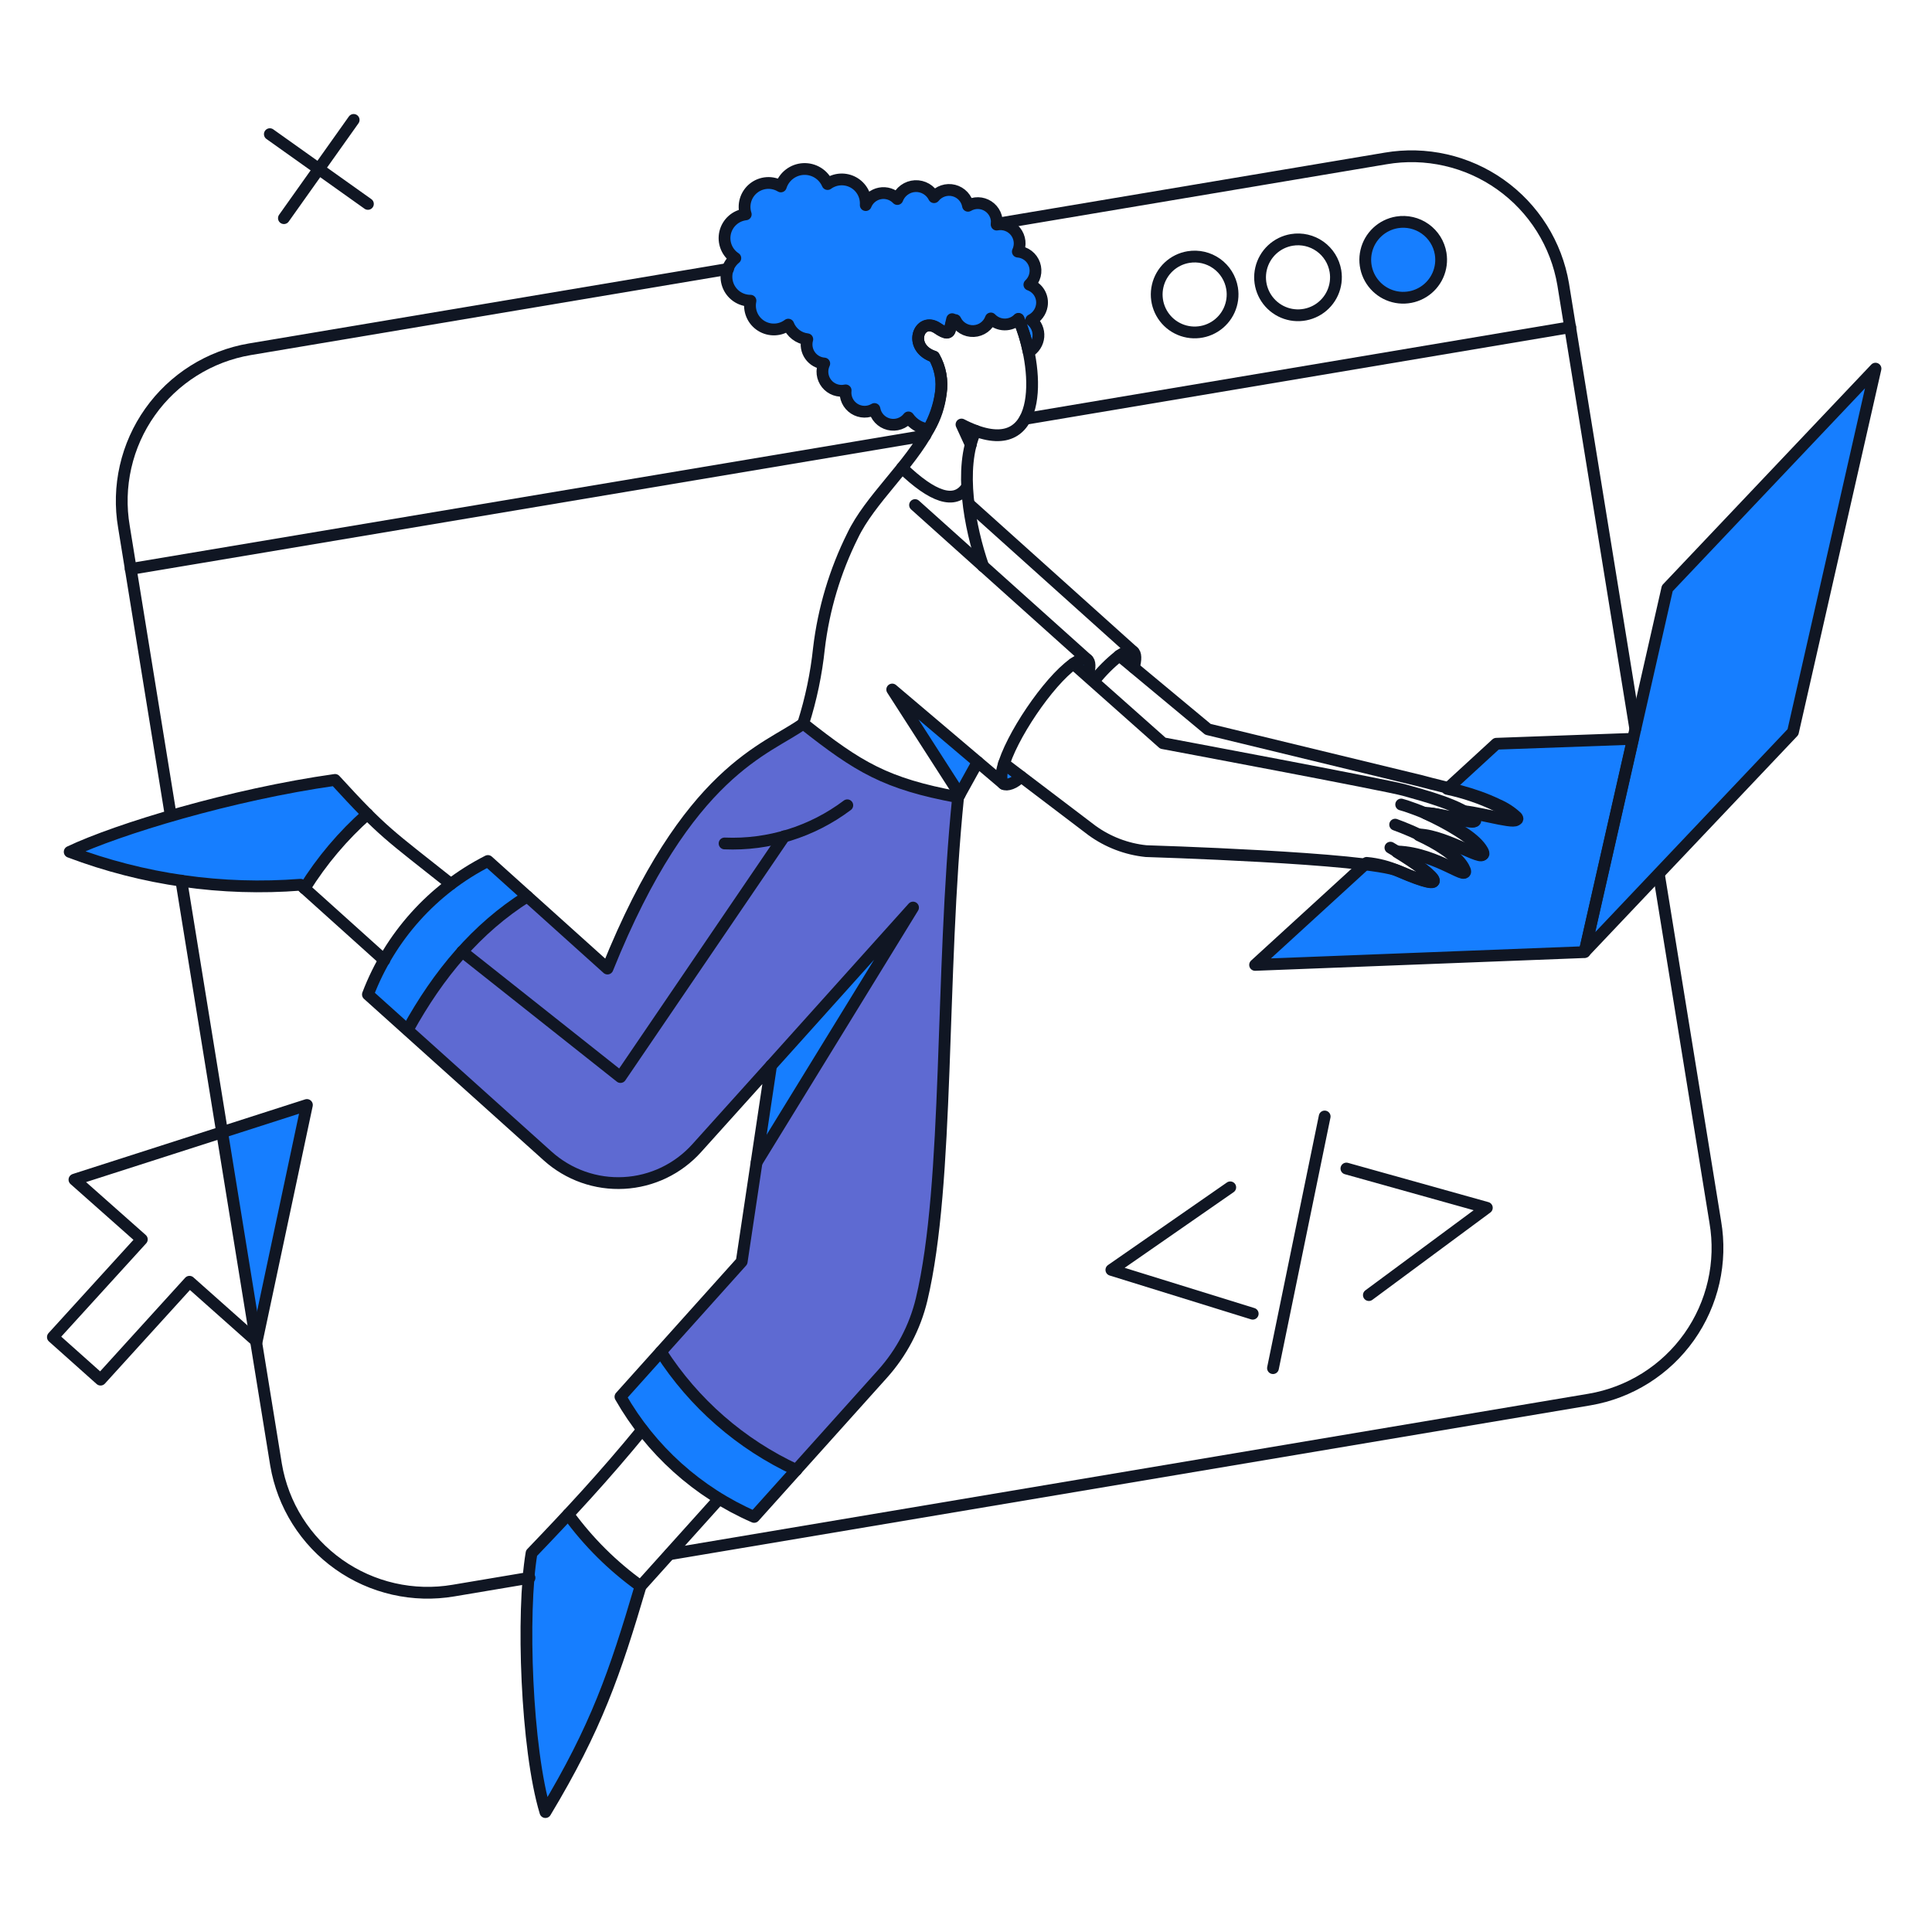 <svg width="164" height="164" viewBox="0 0 164 164" fill="none" xmlns="http://www.w3.org/2000/svg">
<path d="M68.188 61.444C65.816 63.428 58.468 64.824 51.569 82.232L41.416 73.102C36.729 75.48 33.097 79.521 31.231 84.434L46.5 98.155C48.269 99.738 50.594 100.556 52.965 100.428C55.335 100.301 57.559 99.237 59.147 97.473L65.474 90.429L62.96 107.099L52.667 118.571C55.25 123.106 59.23 126.683 64.014 128.77L74.912 116.647C76.526 114.853 77.666 112.684 78.23 110.338C80.602 100.384 79.796 82.822 81.33 67.691C75.179 66.544 72.9 65.149 68.188 61.444Z" fill="#5E6AD2"/>
<path d="M152.197 62.142L134.524 80.791L141.531 49.942L159.204 31.293L152.197 62.142Z" fill="#167EFF"/>
<path d="M96.169 55.305C95.936 55.15 95.533 55.29 95.006 55.662L96.23 56.669C96.433 55.956 96.433 55.46 96.169 55.305Z" fill="#167EFF"/>
<path d="M85.225 64.839C84.898 65.676 84.942 66.379 85.194 66.544C85.446 66.709 86.173 66.544 86.662 65.909L85.225 64.839Z" fill="#167EFF"/>
<path d="M92.28 55.987C92.048 55.832 91.645 55.972 91.118 56.344L92.341 57.352C92.541 56.654 92.525 56.158 92.28 55.987Z" fill="#167EFF"/>
<path d="M56.019 114.756L52.592 118.569C55.175 123.104 59.155 126.682 63.939 128.768L67.52 124.784C62.812 122.602 58.822 119.123 56.019 114.756Z" fill="#167EFF"/>
<path d="M75.737 58.53L81.473 67.444L82.992 64.684L75.737 58.53Z" fill="#167EFF"/>
<path d="M81.612 36.052L82.403 37.757L82.837 36.594L81.612 36.052Z" fill="#167EFF"/>
<path d="M77.504 77.039L65.459 90.433L64.235 98.649L77.504 77.039Z" fill="#167EFF"/>
<path d="M48.236 128.553C47.229 129.638 46.19 130.723 45.12 131.839C44.268 136.877 44.671 148.442 46.299 153.821C50.623 146.628 52.189 142.072 54.376 134.661C52.02 132.961 49.948 130.899 48.236 128.553Z" fill="#167EFF"/>
<path d="M31.169 69.102C30.425 68.358 29.573 67.443 28.441 66.219C19.665 67.459 10.008 70.389 5.916 72.327C12.158 74.687 18.844 75.64 25.497 75.117L25.838 75.427C27.302 73.073 29.097 70.943 31.169 69.102Z" fill="#167EFF"/>
<path d="M44.764 76.032L41.419 73.013C36.735 75.396 33.105 79.435 31.234 84.345L34.629 87.399C36.978 82.804 40.468 78.89 44.764 76.032Z" fill="#167EFF"/>
<path d="M88.433 25.96C88.499 25.584 88.429 25.198 88.236 24.869C88.043 24.54 87.739 24.291 87.379 24.165C87.611 23.951 87.775 23.674 87.852 23.367C87.928 23.061 87.914 22.739 87.809 22.441C87.706 22.143 87.516 21.882 87.267 21.69C87.016 21.497 86.715 21.383 86.4 21.359C86.528 21.086 86.579 20.782 86.545 20.482C86.511 20.182 86.394 19.898 86.209 19.66C86.022 19.422 85.774 19.24 85.491 19.135C85.208 19.03 84.901 19.006 84.605 19.065C84.644 18.764 84.596 18.458 84.469 18.183C84.342 17.908 84.14 17.673 83.886 17.507C83.633 17.341 83.337 17.249 83.035 17.242C82.731 17.235 82.433 17.313 82.171 17.468C82.116 17.159 81.973 16.872 81.759 16.643C81.545 16.413 81.269 16.25 80.965 16.173C80.66 16.096 80.341 16.109 80.043 16.209C79.746 16.31 79.483 16.494 79.288 16.739C79.14 16.444 78.909 16.197 78.624 16.03C78.338 15.863 78.01 15.783 77.68 15.799C77.349 15.816 77.031 15.928 76.763 16.123C76.495 16.317 76.29 16.585 76.172 16.894C75.985 16.697 75.751 16.55 75.492 16.466C75.233 16.383 74.957 16.366 74.689 16.418C74.422 16.469 74.172 16.587 73.962 16.76C73.752 16.934 73.59 17.157 73.489 17.41C73.515 17.022 73.431 16.635 73.245 16.294C73.059 15.953 72.779 15.672 72.439 15.484C72.099 15.297 71.712 15.21 71.324 15.235C70.937 15.259 70.564 15.394 70.25 15.623C70.079 15.227 69.79 14.892 69.423 14.664C69.056 14.436 68.628 14.326 68.196 14.348C67.765 14.37 67.35 14.523 67.008 14.787C66.666 15.051 66.412 15.413 66.282 15.825C65.927 15.61 65.515 15.509 65.101 15.536C64.687 15.563 64.291 15.716 63.967 15.974C63.643 16.232 63.406 16.584 63.287 16.981C63.169 17.379 63.175 17.803 63.304 18.197C62.889 18.244 62.499 18.417 62.186 18.694C61.873 18.971 61.654 19.338 61.557 19.744C61.46 20.151 61.491 20.577 61.645 20.965C61.799 21.353 62.069 21.685 62.419 21.914C62.092 22.179 61.855 22.538 61.741 22.944C61.627 23.349 61.642 23.779 61.783 24.175C61.924 24.572 62.185 24.915 62.529 25.157C62.873 25.398 63.284 25.527 63.705 25.526C63.621 25.93 63.662 26.35 63.823 26.731C63.983 27.111 64.257 27.433 64.606 27.654C64.954 27.875 65.362 27.983 65.775 27.966C66.188 27.949 66.585 27.806 66.914 27.557C67.044 27.891 67.264 28.183 67.548 28.402C67.832 28.621 68.171 28.758 68.528 28.798C68.462 29.03 68.449 29.273 68.489 29.51C68.529 29.747 68.621 29.973 68.759 30.17C68.897 30.367 69.077 30.531 69.286 30.65C69.495 30.769 69.728 30.841 69.968 30.858C69.838 31.133 69.788 31.438 69.823 31.739C69.858 32.04 69.977 32.325 70.165 32.562C70.354 32.8 70.606 32.979 70.891 33.081C71.177 33.182 71.486 33.202 71.782 33.137C71.746 33.439 71.796 33.744 71.925 34.019C72.054 34.293 72.258 34.526 72.513 34.691C72.768 34.855 73.064 34.945 73.367 34.95C73.671 34.955 73.969 34.875 74.229 34.718C74.285 35.028 74.428 35.315 74.643 35.544C74.858 35.773 75.135 35.935 75.44 36.011C75.745 36.086 76.065 36.072 76.362 35.969C76.659 35.866 76.92 35.679 77.113 35.432C77.308 35.712 77.562 35.947 77.856 36.121C78.15 36.295 78.478 36.403 78.818 36.439C79.337 35.501 79.689 34.48 79.857 33.42C80.029 32.342 79.828 31.237 79.286 30.289C76.976 29.529 78.014 26.817 79.58 27.871C80.324 28.382 80.606 28.35 80.665 27.855C80.67 27.712 80.713 27.573 80.79 27.453C80.867 27.332 80.975 27.235 81.103 27.172C81.24 27.462 81.461 27.706 81.737 27.871C82.012 28.037 82.331 28.117 82.653 28.103C82.974 28.088 83.284 27.978 83.543 27.788C83.802 27.597 84 27.334 84.11 27.032C84.26 27.191 84.44 27.317 84.64 27.405C84.84 27.493 85.056 27.539 85.273 27.542C85.492 27.545 85.708 27.504 85.911 27.422C86.113 27.34 86.297 27.218 86.451 27.063C86.834 27.966 87.126 28.907 87.319 29.869C87.552 29.738 87.749 29.552 87.892 29.326C88.037 29.101 88.123 28.844 88.145 28.578C88.166 28.311 88.122 28.044 88.016 27.799C87.91 27.554 87.745 27.338 87.536 27.172C87.769 27.053 87.972 26.882 88.127 26.672C88.283 26.461 88.389 26.218 88.433 25.96Z" fill="#167EFF"/>
<path d="M122.29 21.526C122.186 20.898 121.898 20.314 121.462 19.85C121.025 19.385 120.462 19.06 119.841 18.916C119.221 18.772 118.571 18.815 117.976 19.04C117.379 19.265 116.863 19.661 116.492 20.179C116.122 20.697 115.913 21.314 115.893 21.951C115.872 22.587 116.041 23.216 116.378 23.756C116.715 24.297 117.204 24.726 117.785 24.988C118.366 25.251 119.011 25.336 119.639 25.231C120.481 25.091 121.233 24.622 121.73 23.927C122.227 23.232 122.429 22.369 122.29 21.526Z" fill="#167EFF"/>
<path d="M26.053 93.798L18.782 96.138L21.787 113.873L26.053 93.798Z" fill="#167EFF"/>
<path d="M127.018 63.134L122.848 66.963C124.311 67.272 125.732 67.757 127.08 68.405C127.651 68.648 128.176 68.989 128.631 69.412C129.266 70.141 125.856 69.102 124.181 68.916H124.166C124.505 69.094 124.813 69.325 125.081 69.598C125.63 70.227 121.424 68.804 121.05 69.071C122.662 69.8 125.158 71.18 125.763 72.253C126.476 73.54 122.817 70.981 120.445 70.904C121.949 71.601 123.592 72.579 124.181 73.664C124.988 75.132 122.073 72.44 118.601 72.331H118.585C121.903 74.346 123.453 76.002 118.74 73.958C117.876 73.572 116.954 73.331 116.012 73.245L106.54 81.907L134.506 80.822L138.614 62.715L127.018 63.134Z" fill="#167EFF"/>
<path d="M152.197 62.142L134.524 80.791L141.531 49.942L159.204 31.293L152.197 62.142Z" stroke="#101623" stroke-linejoin="round"/>
<path d="M127.018 63.134L122.848 66.963C124.311 67.272 125.732 67.757 127.08 68.405C127.651 68.648 128.176 68.989 128.63 69.412C129.266 70.141 125.856 69.102 124.181 68.916H124.166C124.504 69.094 124.813 69.325 125.08 69.598C125.63 70.227 121.424 68.804 121.05 69.071C122.662 69.8 125.158 71.18 125.762 72.253C126.475 73.54 122.817 70.981 120.445 70.904C121.949 71.601 123.592 72.579 124.181 73.664C124.987 75.132 122.073 72.44 118.6 72.331H118.585C121.902 74.346 123.453 76.002 118.74 73.958C117.876 73.572 116.954 73.331 116.012 73.245L106.54 81.907L134.506 80.822L138.614 62.715L127.018 63.134Z" stroke="#101623" stroke-linejoin="round"/>
<path d="M88.433 25.96C88.499 25.584 88.429 25.198 88.236 24.869C88.043 24.54 87.739 24.291 87.379 24.165C87.611 23.951 87.775 23.674 87.852 23.367C87.928 23.061 87.914 22.739 87.809 22.441C87.706 22.143 87.516 21.882 87.267 21.69C87.016 21.497 86.715 21.383 86.4 21.359C86.528 21.086 86.579 20.782 86.545 20.482C86.511 20.182 86.394 19.898 86.209 19.66C86.022 19.422 85.774 19.24 85.491 19.135C85.208 19.03 84.901 19.006 84.605 19.065C84.644 18.764 84.596 18.458 84.469 18.183C84.342 17.908 84.14 17.673 83.886 17.507C83.633 17.341 83.337 17.249 83.035 17.242C82.731 17.235 82.433 17.313 82.171 17.468C82.116 17.159 81.973 16.872 81.759 16.643C81.545 16.413 81.269 16.25 80.965 16.173C80.66 16.096 80.341 16.109 80.043 16.209C79.746 16.31 79.483 16.494 79.288 16.739C79.14 16.444 78.909 16.197 78.624 16.03C78.338 15.863 78.01 15.783 77.68 15.799C77.349 15.816 77.031 15.928 76.763 16.123C76.495 16.317 76.29 16.585 76.172 16.894C75.985 16.697 75.751 16.55 75.492 16.466C75.233 16.383 74.957 16.366 74.689 16.418C74.422 16.469 74.172 16.587 73.962 16.76C73.752 16.934 73.59 17.157 73.489 17.41C73.515 17.022 73.431 16.635 73.245 16.294C73.059 15.953 72.779 15.672 72.439 15.484C72.099 15.297 71.712 15.21 71.324 15.235C70.937 15.259 70.564 15.394 70.25 15.623C70.079 15.227 69.79 14.892 69.423 14.664C69.056 14.436 68.628 14.326 68.196 14.348C67.765 14.37 67.35 14.523 67.008 14.787C66.666 15.051 66.412 15.413 66.282 15.825C65.927 15.61 65.515 15.509 65.101 15.536C64.687 15.563 64.291 15.716 63.967 15.974C63.643 16.232 63.406 16.584 63.287 16.981C63.169 17.379 63.175 17.803 63.304 18.197C62.889 18.244 62.499 18.417 62.186 18.694C61.873 18.971 61.654 19.338 61.557 19.744C61.46 20.151 61.491 20.577 61.645 20.965C61.799 21.353 62.069 21.685 62.419 21.914C62.092 22.179 61.855 22.538 61.741 22.944C61.627 23.349 61.642 23.779 61.783 24.175C61.924 24.572 62.185 24.915 62.529 25.157C62.873 25.398 63.284 25.527 63.705 25.526C63.621 25.93 63.662 26.35 63.823 26.731C63.983 27.111 64.257 27.433 64.606 27.654C64.954 27.875 65.362 27.983 65.775 27.966C66.188 27.949 66.585 27.806 66.914 27.557C67.044 27.891 67.264 28.183 67.548 28.402C67.832 28.621 68.171 28.758 68.528 28.798C68.462 29.03 68.449 29.273 68.489 29.51C68.529 29.747 68.621 29.973 68.759 30.17C68.897 30.367 69.077 30.531 69.286 30.65C69.495 30.769 69.728 30.841 69.968 30.858C69.838 31.133 69.788 31.438 69.823 31.739C69.858 32.04 69.977 32.325 70.165 32.562C70.354 32.8 70.606 32.979 70.891 33.081C71.177 33.182 71.486 33.202 71.782 33.137C71.746 33.439 71.796 33.744 71.925 34.019C72.054 34.293 72.258 34.526 72.513 34.691C72.768 34.855 73.064 34.945 73.367 34.95C73.671 34.955 73.969 34.875 74.229 34.718C74.285 35.028 74.428 35.315 74.643 35.544C74.858 35.773 75.135 35.935 75.44 36.011C75.745 36.086 76.065 36.072 76.362 35.969C76.659 35.866 76.92 35.679 77.113 35.432C77.308 35.712 77.562 35.947 77.856 36.121C78.15 36.295 78.478 36.403 78.818 36.439C79.337 35.501 79.689 34.48 79.857 33.42C80.029 32.342 79.828 31.237 79.286 30.289C76.976 29.529 78.014 26.817 79.58 27.871C80.324 28.382 80.606 28.35 80.665 27.855C80.67 27.712 80.713 27.573 80.79 27.453C80.867 27.332 80.975 27.235 81.103 27.172C81.24 27.462 81.461 27.706 81.737 27.871C82.012 28.037 82.331 28.117 82.653 28.103C82.974 28.088 83.284 27.978 83.543 27.788C83.802 27.597 84 27.334 84.11 27.032C84.26 27.191 84.44 27.317 84.64 27.405C84.84 27.493 85.056 27.539 85.273 27.542C85.492 27.545 85.708 27.504 85.911 27.422C86.113 27.34 86.297 27.218 86.451 27.063C86.834 27.966 87.126 28.907 87.319 29.869C87.552 29.738 87.749 29.552 87.892 29.326C88.037 29.101 88.123 28.844 88.145 28.578C88.166 28.311 88.122 28.044 88.016 27.799C87.91 27.554 87.745 27.338 87.536 27.172C87.769 27.053 87.972 26.882 88.127 26.672C88.283 26.461 88.389 26.218 88.433 25.96Z" stroke="#101623" stroke-linejoin="round"/>
<path d="M87.023 35.556L133.296 27.774" stroke="#101623" stroke-linecap="round" stroke-linejoin="round"/>
<path d="M11.094 48.298L78.528 36.982" stroke="#101623" stroke-linecap="round" stroke-linejoin="round"/>
<path d="M82.31 42.842L96.184 55.305" stroke="#101623" stroke-linecap="round" stroke-linejoin="round"/>
<path d="M96.246 56.669C96.433 55.972 96.433 55.474 96.184 55.305C95.953 55.149 95.532 55.287 95.006 55.662C94.219 56.283 93.507 56.995 92.885 57.783" stroke="#101623" stroke-linecap="round" stroke-linejoin="round"/>
<path d="M38.268 75.039C33.028 70.869 32.594 70.745 28.439 66.203C19.665 67.443 10.008 70.373 5.916 72.311C12.163 74.671 18.853 75.624 25.51 75.102L32.626 81.504" stroke="#101623" stroke-linecap="round" stroke-linejoin="round"/>
<path d="M77.675 42.873L92.293 55.987" stroke="#101623" stroke-linecap="round" stroke-linejoin="round"/>
<path d="M85.193 66.544L75.737 58.53L81.464 67.441" stroke="#101623" stroke-linecap="round" stroke-linejoin="round"/>
<path d="M118.941 68.293C119.513 68.417 124.742 70.245 125.84 72.199C126.574 73.501 122.863 70.913 120.461 70.835" stroke="#101623" stroke-linecap="round" stroke-linejoin="round"/>
<path d="M118.43 70.001C119.887 70.528 123.341 71.987 124.243 73.629C125.059 75.119 122.122 72.389 118.6 72.28" stroke="#101623" stroke-linecap="round" stroke-linejoin="round"/>
<path d="M118.027 71.955C121.716 74.109 123.75 76.104 118.74 73.939C116.152 72.82 97.282 72.249 97.282 72.249C95.626 72.078 94.044 71.473 92.696 70.496L85.224 64.822" stroke="#101623" stroke-linecap="round" stroke-linejoin="round"/>
<path d="M91.115 56.344L98.711 63.087C98.711 63.087 117.748 66.653 119.205 67.069C120.662 67.485 124.152 68.37 125.173 69.534C125.717 70.153 122.726 69.084 120.91 68.991" stroke="#101623" stroke-linecap="round" stroke-linejoin="round"/>
<path d="M92.356 57.352C92.541 56.654 92.542 56.156 92.293 55.987C92.062 55.831 91.641 55.97 91.115 56.344C88.97 57.87 85.783 62.603 85.116 65.196C84.953 65.832 84.982 66.406 85.194 66.544C85.438 66.707 86.139 66.513 86.662 65.924" stroke="#101623" stroke-linecap="round" stroke-linejoin="round"/>
<path d="M61.506 71.598C65.249 71.756 68.931 70.611 71.924 68.358" stroke="#101623" stroke-linecap="round" stroke-linejoin="round"/>
<path d="M81.334 67.676L82.992 64.684" stroke="#101623" stroke-linecap="round" stroke-linejoin="round"/>
<path d="M82.062 41.368C81.039 42.856 79.163 42.205 76.574 39.709" stroke="#101623" stroke-linecap="round" stroke-linejoin="round"/>
<path d="M65.457 90.45L77.504 77.039L64.235 98.649" stroke="#101623" stroke-linecap="round" stroke-linejoin="round"/>
<path d="M46.5 98.138C47.375 98.923 48.397 99.529 49.506 99.92C50.615 100.311 51.79 100.48 52.965 100.416C54.139 100.354 55.29 100.059 56.35 99.552C57.411 99.043 58.361 98.331 59.147 97.456L65.454 90.45L62.96 107.095L52.667 118.566C55.25 123.101 59.23 126.679 64.014 128.765L74.912 116.627C76.526 114.833 77.666 112.664 78.23 110.317C80.603 100.363 79.796 82.786 81.33 67.671C75.16 66.524 72.882 65.129 68.184 61.424C65.149 63.642 58.375 65.289 51.567 82.217L41.416 73.086C36.732 75.469 33.102 79.508 31.231 84.418L46.5 98.138Z" stroke="#101623" stroke-linecap="round" stroke-linejoin="round"/>
<path d="M82.816 36.57C82.405 36.417 82.005 36.239 81.617 36.036L82.404 37.75" stroke="#101623" stroke-linecap="round" stroke-linejoin="round"/>
<path d="M83.457 48.066C82.315 44.77 81.367 39.73 82.812 36.57C88.681 38.723 88.185 31.113 86.465 27.092M68.184 61.413C68.843 59.34 69.29 57.205 69.517 55.042C69.912 51.713 70.878 48.477 72.372 45.477C73.833 42.408 77.186 39.579 78.9 36.315C79.413 35.419 79.739 34.427 79.858 33.401C80.031 32.322 79.83 31.218 79.287 30.27C76.977 29.51 78.021 26.791 79.582 27.851C80.328 28.36 80.62 28.332 80.667 27.836C80.709 27.575 80.761 27.327 80.823 27.092" stroke="#101623" stroke-linecap="round" stroke-linejoin="round"/>
<path d="M56.096 114.756C58.9 119.124 62.89 122.603 67.6 124.786" stroke="#101623" stroke-linecap="round" stroke-linejoin="round"/>
<path d="M34.61 87.41C37.215 82.678 40.47 78.791 44.748 76.094" stroke="#101623" stroke-linecap="round" stroke-linejoin="round"/>
<path d="M54.515 121.375C51.24 125.373 48.31 128.511 45.12 131.839C44.268 136.877 44.671 148.442 46.299 153.821C50.623 146.628 52.189 142.055 54.376 134.647L61.011 127.268" stroke="#101623" stroke-linecap="round" stroke-linejoin="round"/>
<path d="M25.851 75.412C27.315 73.062 29.111 70.937 31.184 69.102" stroke="#101623" stroke-linecap="round" stroke-linejoin="round"/>
<path d="M124.243 68.854C125.933 69.025 129.371 70.078 128.739 69.35C128.28 68.922 127.75 68.576 127.173 68.327C124.987 67.258 122.895 66.916 120.569 66.281L102.538 61.909L95.014 55.654" stroke="#101623" stroke-linecap="round" stroke-linejoin="round"/>
<path d="M66.575 70.993L52.67 91.425L39.23 80.775" stroke="#101623" stroke-linecap="round" stroke-linejoin="round"/>
<path d="M104.587 24.472C104.691 25.1 104.606 25.745 104.343 26.326C104.081 26.906 103.652 27.396 103.111 27.733C102.571 28.07 101.942 28.238 101.306 28.218C100.669 28.198 100.053 27.989 99.534 27.618C99.016 27.248 98.62 26.732 98.395 26.135C98.17 25.539 98.127 24.89 98.272 24.27C98.415 23.649 98.741 23.085 99.205 22.649C99.67 22.213 100.253 21.925 100.882 21.821C101.724 21.681 102.588 21.882 103.283 22.379C103.977 22.877 104.446 23.629 104.587 24.472Z" stroke="#101623" stroke-linecap="round" stroke-linejoin="round"/>
<path d="M113.361 23.015C113.465 23.643 113.38 24.288 113.118 24.869C112.856 25.449 112.427 25.939 111.886 26.276C111.345 26.612 110.716 26.781 110.08 26.761C109.443 26.741 108.827 26.532 108.309 26.161C107.791 25.79 107.394 25.274 107.169 24.678C106.944 24.082 106.901 23.433 107.046 22.812C107.189 22.192 107.515 21.628 107.979 21.192C108.444 20.756 109.027 20.468 109.656 20.364C110.499 20.224 111.362 20.425 112.057 20.922C112.751 21.419 113.22 22.172 113.361 23.015Z" stroke="#101623" stroke-linecap="round" stroke-linejoin="round"/>
<path d="M122.29 21.526C122.394 22.155 122.309 22.8 122.047 23.381C121.785 23.961 121.356 24.451 120.815 24.787C120.275 25.124 119.646 25.293 119.009 25.273C118.372 25.252 117.756 25.044 117.238 24.673C116.72 24.302 116.323 23.786 116.098 23.19C115.874 22.594 115.83 21.945 115.975 21.324C116.118 20.703 116.444 20.14 116.908 19.704C117.373 19.268 117.957 18.98 118.585 18.875C119.428 18.736 120.292 18.937 120.986 19.434C121.681 19.931 122.15 20.683 122.29 21.526Z" stroke="#101623" stroke-linecap="round" stroke-linejoin="round"/>
<path d="M30.021 10.179L24.1 18.519" stroke="#101623" stroke-linecap="round" stroke-linejoin="round"/>
<path d="M31.231 17.31L22.906 11.388" stroke="#101623" stroke-linecap="round" stroke-linejoin="round"/>
<path d="M6.505 100.075L6.319 100.137L12.039 105.207L4.489 113.5L8.536 117.112L16.085 108.803L21.789 113.873L26.053 93.798L6.505 100.075Z" stroke="#101623" stroke-linecap="round" stroke-linejoin="round"/>
<path d="M106.338 111.516L94.34 107.795L104.431 100.788" stroke="#101623" stroke-linecap="round" stroke-linejoin="round"/>
<path d="M116.198 109.935L126.212 102.525L114.291 99.192" stroke="#101623" stroke-linecap="round" stroke-linejoin="round"/>
<path d="M112.446 94.774L108.059 116.136" stroke="#101623" stroke-linecap="round" stroke-linejoin="round"/>
<path d="M15.391 74.752L23.433 124.336C23.72 126.028 24.338 127.645 25.251 129.097C26.164 130.549 27.354 131.807 28.754 132.799C30.153 133.791 31.734 134.497 33.407 134.878C35.079 135.259 36.81 135.306 38.501 135.017L44.949 133.933" stroke="#101623" stroke-linecap="round" stroke-linejoin="round"/>
<path d="M140.816 74.212L145.605 103.734C145.894 105.424 145.847 107.156 145.466 108.828C145.085 110.501 144.379 112.082 143.387 113.481C142.395 114.881 141.137 116.071 139.685 116.984C138.233 117.897 136.616 118.515 134.924 118.802L56.851 131.931" stroke="#101623" stroke-linecap="round" stroke-linejoin="round"/>
<path d="M61.802 22.828L21.201 29.649C19.51 29.937 17.892 30.555 16.44 31.468C14.988 32.38 13.73 33.571 12.738 34.97C11.746 36.369 11.039 37.95 10.659 39.623C10.278 41.295 10.231 43.027 10.52 44.717L14.497 69.238" stroke="#101623" stroke-linecap="round" stroke-linejoin="round"/>
<path d="M84.62 18.995L117.624 13.45C119.314 13.161 121.046 13.208 122.718 13.589C124.391 13.969 125.972 14.676 127.371 15.668C128.771 16.66 129.961 17.918 130.874 19.37C131.787 20.822 132.405 22.44 132.692 24.131L138.812 61.86" stroke="#101623" stroke-linecap="round" stroke-linejoin="round"/>
<path d="M48.236 128.553C49.944 130.898 52.016 132.955 54.375 134.645" stroke="#101623" stroke-linecap="round" stroke-linejoin="round"/>
</svg>
